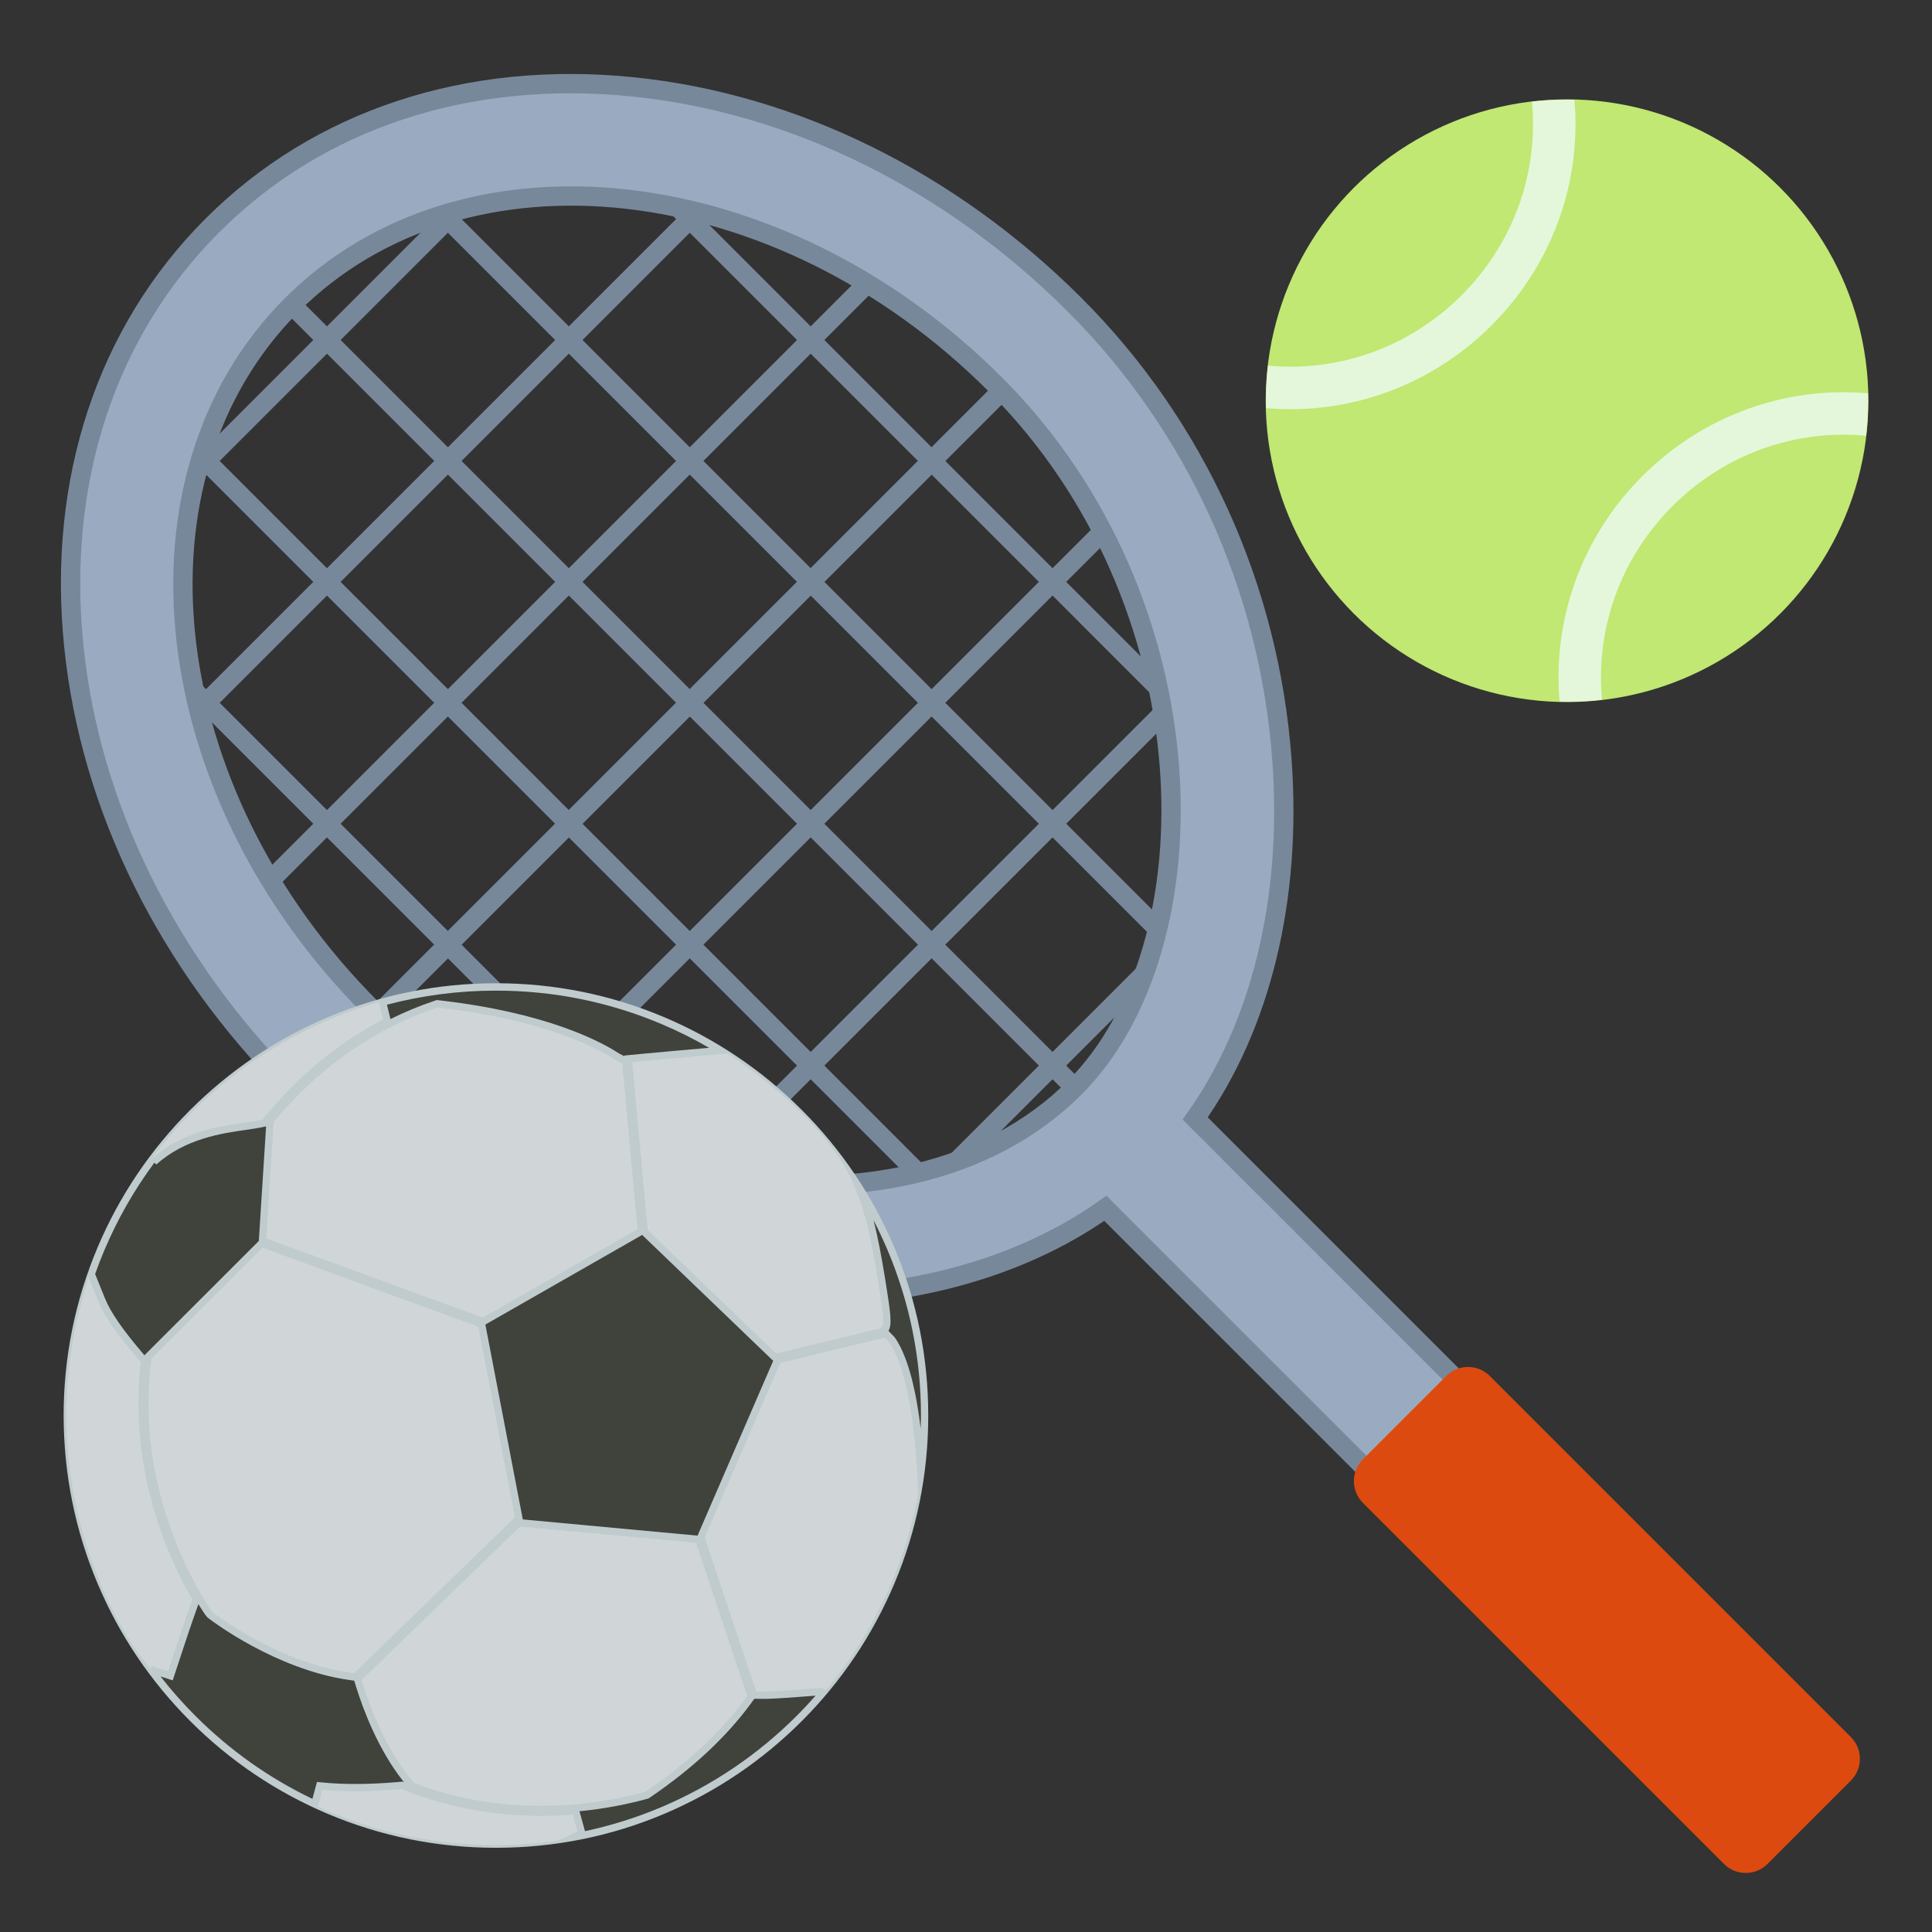 <?xml version="1.0" encoding="utf-8"?>
<!-- Generator: Adobe Illustrator 14.0.0, SVG Export Plug-In . SVG Version: 6.00 Build 43363)  -->
<!DOCTYPE svg PUBLIC "-//W3C//DTD SVG 1.1//EN" "http://www.w3.org/Graphics/SVG/1.1/DTD/svg11.dtd">
<svg version="1.1" id="Layer_1" xmlns="http://www.w3.org/2000/svg" xmlns:xlink="http://www.w3.org/1999/xlink" x="0px" y="0px"
	 width="100px" height="100px" viewBox="0 0 100 100" enable-background="new 0 0 100 100" xml:space="preserve">
<rect x="0" y="0" width="100" height="100" fill="#333333" stroke="none"/>
<g>
	<g>
		<defs>
			<path id="SVGID_1_" d="M42.307,61.085c-8.211,0-17.132-3.616-22.729-9.213C8.431,40.723,6.453,24.561,15.169,15.843
				c3.546-3.546,8.387-5.421,13.998-5.421c7.754,0,15.784,3.584,22.031,9.83c5.234,5.235,8.445,12.252,9.043,19.759
				c0.535,6.753-1.195,12.835-4.633,16.271C51.64,60.252,46.185,61.085,42.307,61.085L42.307,61.085z"/>
		</defs>
		<clipPath id="SVGID_2_">
			<use xlink:href="#SVGID_1_"  overflow="visible"/>
		</clipPath>
		<g clip-path="url(#SVGID_2_)">
			<g>
				<line fill="none" stroke="#78889B" x1="73.257" y1="73.933" x2="10.664" y2="11.34"/>
				<line fill="none" stroke="#78889B" x1="66.997" y1="80.192" x2="4.405" y2="17.6"/>
				<line fill="none" stroke="#78889B" x1="79.517" y1="67.674" x2="16.924" y2="5.081"/>
			</g>
			<g>
				<line fill="none" stroke="#78889B" x1="54.479" y1="92.711" x2="-8.113" y2="30.118"/>
				<line fill="none" stroke="#78889B" x1="48.22" y1="98.971" x2="-14.373" y2="36.377"/>
				<line fill="none" stroke="#78889B" x1="60.737" y1="86.451" x2="-1.854" y2="23.859"/>
			</g>
			<g>
				<line fill="none" stroke="#78889B" x1="92.034" y1="55.156" x2="29.442" y2="-7.438"/>
				<line fill="none" stroke="#78889B" x1="85.774" y1="61.414" x2="23.183" y2="-1.178"/>
				<line fill="none" stroke="#78889B" x1="98.294" y1="48.896" x2="35.701" y2="-13.697"/>
			</g>
			<g>
				<line fill="none" stroke="#78889B" x1="-1.854" y1="61.414" x2="60.737" y2="-1.178"/>
				<line fill="none" stroke="#78889B" x1="-8.113" y1="55.156" x2="54.479" y2="-7.438"/>
				<line fill="none" stroke="#78889B" x1="4.405" y1="67.674" x2="66.997" y2="5.081"/>
			</g>
			<line fill="none" stroke="#78889B" x1="-14.373" y1="48.896" x2="48.22" y2="-13.697"/>
			<g>
				<line fill="none" stroke="#78889B" x1="10.664" y1="73.933" x2="73.257" y2="11.34"/>
				<line fill="none" stroke="#78889B" x1="4.405" y1="67.674" x2="66.997" y2="5.081"/>
				<line fill="none" stroke="#78889B" x1="16.924" y1="80.192" x2="79.517" y2="17.6"/>
			</g>
			<g>
				<line fill="none" stroke="#78889B" x1="29.442" y1="92.711" x2="92.034" y2="30.118"/>
				<line fill="none" stroke="#78889B" x1="23.183" y1="86.451" x2="85.774" y2="23.859"/>
				<line fill="none" stroke="#78889B" x1="35.701" y1="98.971" x2="98.294" y2="36.377"/>
			</g>
		</g>
	</g>
	<g>
		<path fill="#9AAAC1" stroke="#78889B" d="M10.993,11.67c-5.494,5.491-8.041,13.22-7.174,21.759
			c0.844,8.318,4.851,16.442,11.284,22.875c6.258,6.259,14.611,10.066,23.522,10.723c7.211,0.533,13.799-1.087,18.588-4.486
			l13.912,13.911l4.648-4.649L61.862,57.89c3.4-4.788,5.021-11.374,4.488-18.587c-0.656-8.911-4.465-17.266-10.723-23.523
			C49.195,9.347,41.071,5.34,32.752,4.496C24.213,3.628,16.484,6.176,10.993,11.67z M51.513,19.893
			c11.223,11.223,11.426,29.095,4.111,36.408c-8.945,8.945-27.231,5.066-36.409-4.11C8.046,41.02,6.202,24.688,15.105,15.783
			C24.01,6.879,40.342,8.722,51.513,19.893z"/>
		<path fill="#DD4A10" d="M77.108,71.217c-0.619-0.617-1.629-0.617-2.246,0L70.54,75.54c-0.617,0.617-0.617,1.626,0,2.245
			l18.699,18.697c0.615,0.616,1.627,0.616,2.242,0l4.324-4.324c0.617-0.616,0.617-1.626,0-2.243L77.108,71.217z"/>
	</g>
	<g>
		<circle fill="#D0D6D8" cx="25.671" cy="73.268" r="22.314"/>
		<path fill="#C0CBCE" d="M25.673,95.641c-3.019,0-5.949-0.591-8.71-1.757c-2.666-1.129-5.058-2.741-7.111-4.794
			c-2.053-2.053-3.666-4.445-4.795-7.113c-1.165-2.747-1.758-5.675-1.763-8.705c0-3.018,0.592-5.948,1.758-8.709
			c1.13-2.668,2.743-5.061,4.795-7.112c2.059-2.054,4.453-3.669,7.116-4.8c2.761-1.166,5.691-1.758,8.71-1.758
			c3.018,0,5.949,0.592,8.711,1.758c2.664,1.129,5.059,2.742,7.11,4.795c2.052,2.052,3.666,4.445,4.794,7.111
			c1.166,2.759,1.758,5.689,1.758,8.711c0,3.02-0.592,5.95-1.758,8.709c-1.129,2.667-2.742,5.061-4.794,7.113
			c-2.055,2.053-4.447,3.665-7.111,4.794C31.623,95.05,28.691,95.641,25.673,95.641L25.673,95.641z M16.457,93.511
			c2.897,1.318,5.995,1.988,9.207,1.988c1.064,0,2.12-0.073,3.139-0.221l0.061-0.009l0.057-0.024
			c0.26-0.112,0.584-0.264,0.967-0.456l-0.24-0.864c-0.548,0.043-1.102,0.064-1.644,0.064l0,0c-1.027,0-2.044-0.076-3.023-0.228
			c-1.407-0.22-2.788-0.597-4.102-1.12l-0.103-0.039l-0.107,0.01c-0.787,0.069-1.55,0.105-2.268,0.105
			c-0.605,0-1.182-0.025-1.71-0.077L16.457,93.511z M18.722,86.952l0.084,0.269c0.357,1.154,1.168,3.336,2.562,4.984l0.077,0.092
			l0.113,0.042c1.109,0.41,2.278,0.714,3.474,0.902c0.954,0.148,1.949,0.226,2.956,0.226c0.612,0,1.237-0.028,1.859-0.085
			c1.493-0.137,2.72-0.414,3.485-0.623l0.073-0.021l0.063-0.043c2.126-1.449,3.831-3.037,5.066-4.715l0.14-0.192l-2.648-7.932
			l-9.105-0.843L18.722,86.952z M45.542,69.298l-5.156,1.248l-3.907,9.027l2.663,7.975l0.381,0.005c0.552,0,1.58-0.081,2.332-0.14
			c0.259-0.021,0.522-0.042,0.666-0.05l0.227,0.131l0.246-0.303c1.059-1.313,1.971-2.761,2.711-4.301
			c0.846-1.755,1.455-3.609,1.813-5.515l0.01-0.05l-0.002-0.052c-0.08-2.178-0.377-6.084-1.479-7.768l-0.023-0.036l-0.211-0.219
			L45.542,69.298z M7.837,70.322l-0.019,0.156c-0.152,1.272-0.171,2.564-0.055,3.843c0.148,1.578,0.498,3.162,1.042,4.708
			c0.887,2.545,2.018,4.17,2.143,4.348l0.04,0.055l0.055,0.043c0.135,0.104,3.352,2.564,7.054,3.099l0.222,0.032l8.333-8.069
			l-1.894-9.862L13.585,64.58L7.837,70.322z M8.696,86.498c0.478-1.47,0.877-2.652,1.186-3.513l0.071-0.199l-0.104-0.183
			c-0.587-1.024-1.114-2.182-1.524-3.349c-0.562-1.589-0.925-3.221-1.08-4.851c-0.117-1.246-0.11-2.49,0.02-3.698l0.021-0.195
			l-0.128-0.149c-1.122-1.314-1.762-2.243-2.073-3.012l-0.506-1.251L4.22,67.4c-0.513,1.872-0.783,3.902-0.783,5.871
			c0,2.927,0.6,5.903,1.733,8.61c0.598,1.425,1.244,2.624,1.975,3.668c0.104,0.146,0.214,0.287,0.325,0.427l0.162,0.208
			c0.016,0.021,0.036,0.046,0.063,0.076c0.031,0.036,0.114,0.133,0.135,0.173c-0.013-0.024-0.036-0.108-0.003-0.215L8.696,86.498z
			 M37.49,54.548c-1.147,0.097-3.025,0.26-4.313,0.384l-0.452,0.044l0.802,8.693l6.647,6.388l5.184-1.252
			c0.469-0.105,0.455-0.195,0.088-2.499l-0.027-0.165c-0.385-2.345-0.832-4.586-2.068-6.341c-1.219-1.725-2.908-3.34-5.02-4.803
			c-0.114-0.08-0.232-0.16-0.352-0.24l-0.327-0.223L37.49,54.548z M22.552,52.182c-1.764,0.6-3.432,1.479-4.955,2.613
			c-1.208,0.903-2.33,1.971-3.335,3.172l-0.096,0.114l-0.382,6.016l11.202,4.103l8.008-4.577l-0.789-8.584l-0.228-0.113
			c-0.046-0.023-0.089-0.046-0.128-0.069c-0.91-0.595-3.65-2.068-9.099-2.695l-0.102-0.012L22.552,52.182z M19.438,51.922
			c-2.841,0.83-5.568,2.273-7.889,4.177c-1.241,1.021-2.376,2.182-3.373,3.447c-0.047,0.063-0.34,0.444-0.34,0.444
			c1.92-1.727,4.408-1.769,5.59-2.007l0.161-0.032l0.104-0.127c1.064-1.31,2.262-2.465,3.559-3.435
			c0.823-0.615,1.69-1.161,2.575-1.62l-0.21-0.861c0.003,0,0.025,0.001,0.053,0.007l-0.115-0.026L19.438,51.922z"/>
		<path fill="#40423C" d="M29.993,93.75c1.465-0.143,2.674-0.416,3.438-0.624l0.138-0.038l0.114-0.077
			c2.16-1.474,3.896-3.09,5.159-4.805l0.202-0.278l0.476,0.005c0.585,0,1.656-0.085,2.365-0.141c0,0,0.25-0.021,0.329-0.026
			c-0.316,0.361-0.646,0.714-0.988,1.055c-2.02,2.018-4.372,3.604-6.991,4.714c-1.284,0.542-2.605,0.958-3.956,1.245L29.993,93.75z
			 M16.171,93.109c-2.245-1.075-4.276-2.516-6.051-4.289c-0.648-0.648-1.253-1.332-1.811-2.048l0.631,0.203l0.118-0.36
			c0.479-1.473,0.876-2.651,1.182-3.501l0.029-0.083c0.194,0.315,0.329,0.51,0.369,0.565l0.031,0.044l0.084,0.09l0.058,0.046
			c0.139,0.107,3.451,2.628,7.23,3.174l0.294,0.042l0.105,0.341c0.353,1.135,1.132,3.24,2.467,4.912l-0.077-0.03l-0.199,0.019
			c-0.775,0.069-1.527,0.104-2.231,0.104c-0.602,0-1.164-0.024-1.673-0.075l-0.32-0.03L16.171,93.109z M27.06,78.645l-1.937-10.086
			l8.115-4.639l6.782,6.516l-3.916,9.048L27.06,78.645z M47.656,73.951c-0.223-1.852-0.615-3.618-1.291-4.652l-0.068-0.091
			l-0.311-0.323c0.205-0.323,0.098-0.999-0.162-2.631l-0.029-0.175c-0.164-0.999-0.34-1.981-0.582-2.922
			c0.262,0.505,0.502,1.021,0.727,1.548c1.146,2.714,1.729,5.595,1.729,8.563C47.667,73.496,47.664,73.725,47.656,73.951
			L47.656,73.951z M7.446,70.114c-1.096-1.283-1.716-2.18-2.011-2.906l-0.511-1.265c0.146-0.415,0.306-0.825,0.478-1.233
			c0.685-1.617,1.551-3.133,2.588-4.53l0.102,0.094c1.49-1.341,3.387-1.613,4.643-1.794c0.291-0.042,0.551-0.079,0.768-0.123
			l0.27-0.056l-0.377,5.931l-5.92,5.917L7.446,70.114z M32.044,54.528c-0.93-0.607-3.72-2.109-9.249-2.745l-0.188-0.021l-0.178,0.06
			c-0.759,0.259-1.499,0.566-2.219,0.924l-0.182-0.742c1.83-0.485,3.719-0.729,5.644-0.729c2.967,0,5.848,0.581,8.563,1.728
			c0.853,0.361,1.676,0.772,2.469,1.232c-1.112,0.095-2.528,0.22-3.563,0.32l-0.83,0.079l0.003,0.035
			C32.314,54.668,32.075,54.547,32.044,54.528z"/>
	</g>
	<g>
		<circle fill="#C0E872" cx="81.11" cy="20.741" r="15.597"/>
		<g>
			<path fill="#E4F7DA" d="M86.567,26.197c2.699-2.702,6.359-3.986,10.023-3.643c0.084-0.73,0.117-1.465,0.098-2.198
				c-4.271-0.372-8.529,1.137-11.678,4.285c-3.148,3.147-4.656,7.406-4.287,11.678c0.734,0.017,1.471-0.014,2.199-0.099
				C82.579,32.559,83.864,28.898,86.567,26.197z"/>
			<path fill="#E4F7DA" d="M79.294,5.261c0.344,3.661-0.941,7.321-3.643,10.022c-2.699,2.701-6.359,3.985-10.021,3.643
				c-0.084,0.73-0.117,1.464-0.098,2.199c4.27,0.37,8.527-1.139,11.676-4.287c3.146-3.148,4.656-7.406,4.285-11.676
				C80.759,5.145,80.026,5.176,79.294,5.261z"/>
		</g>
	</g>
</g>
</svg>
